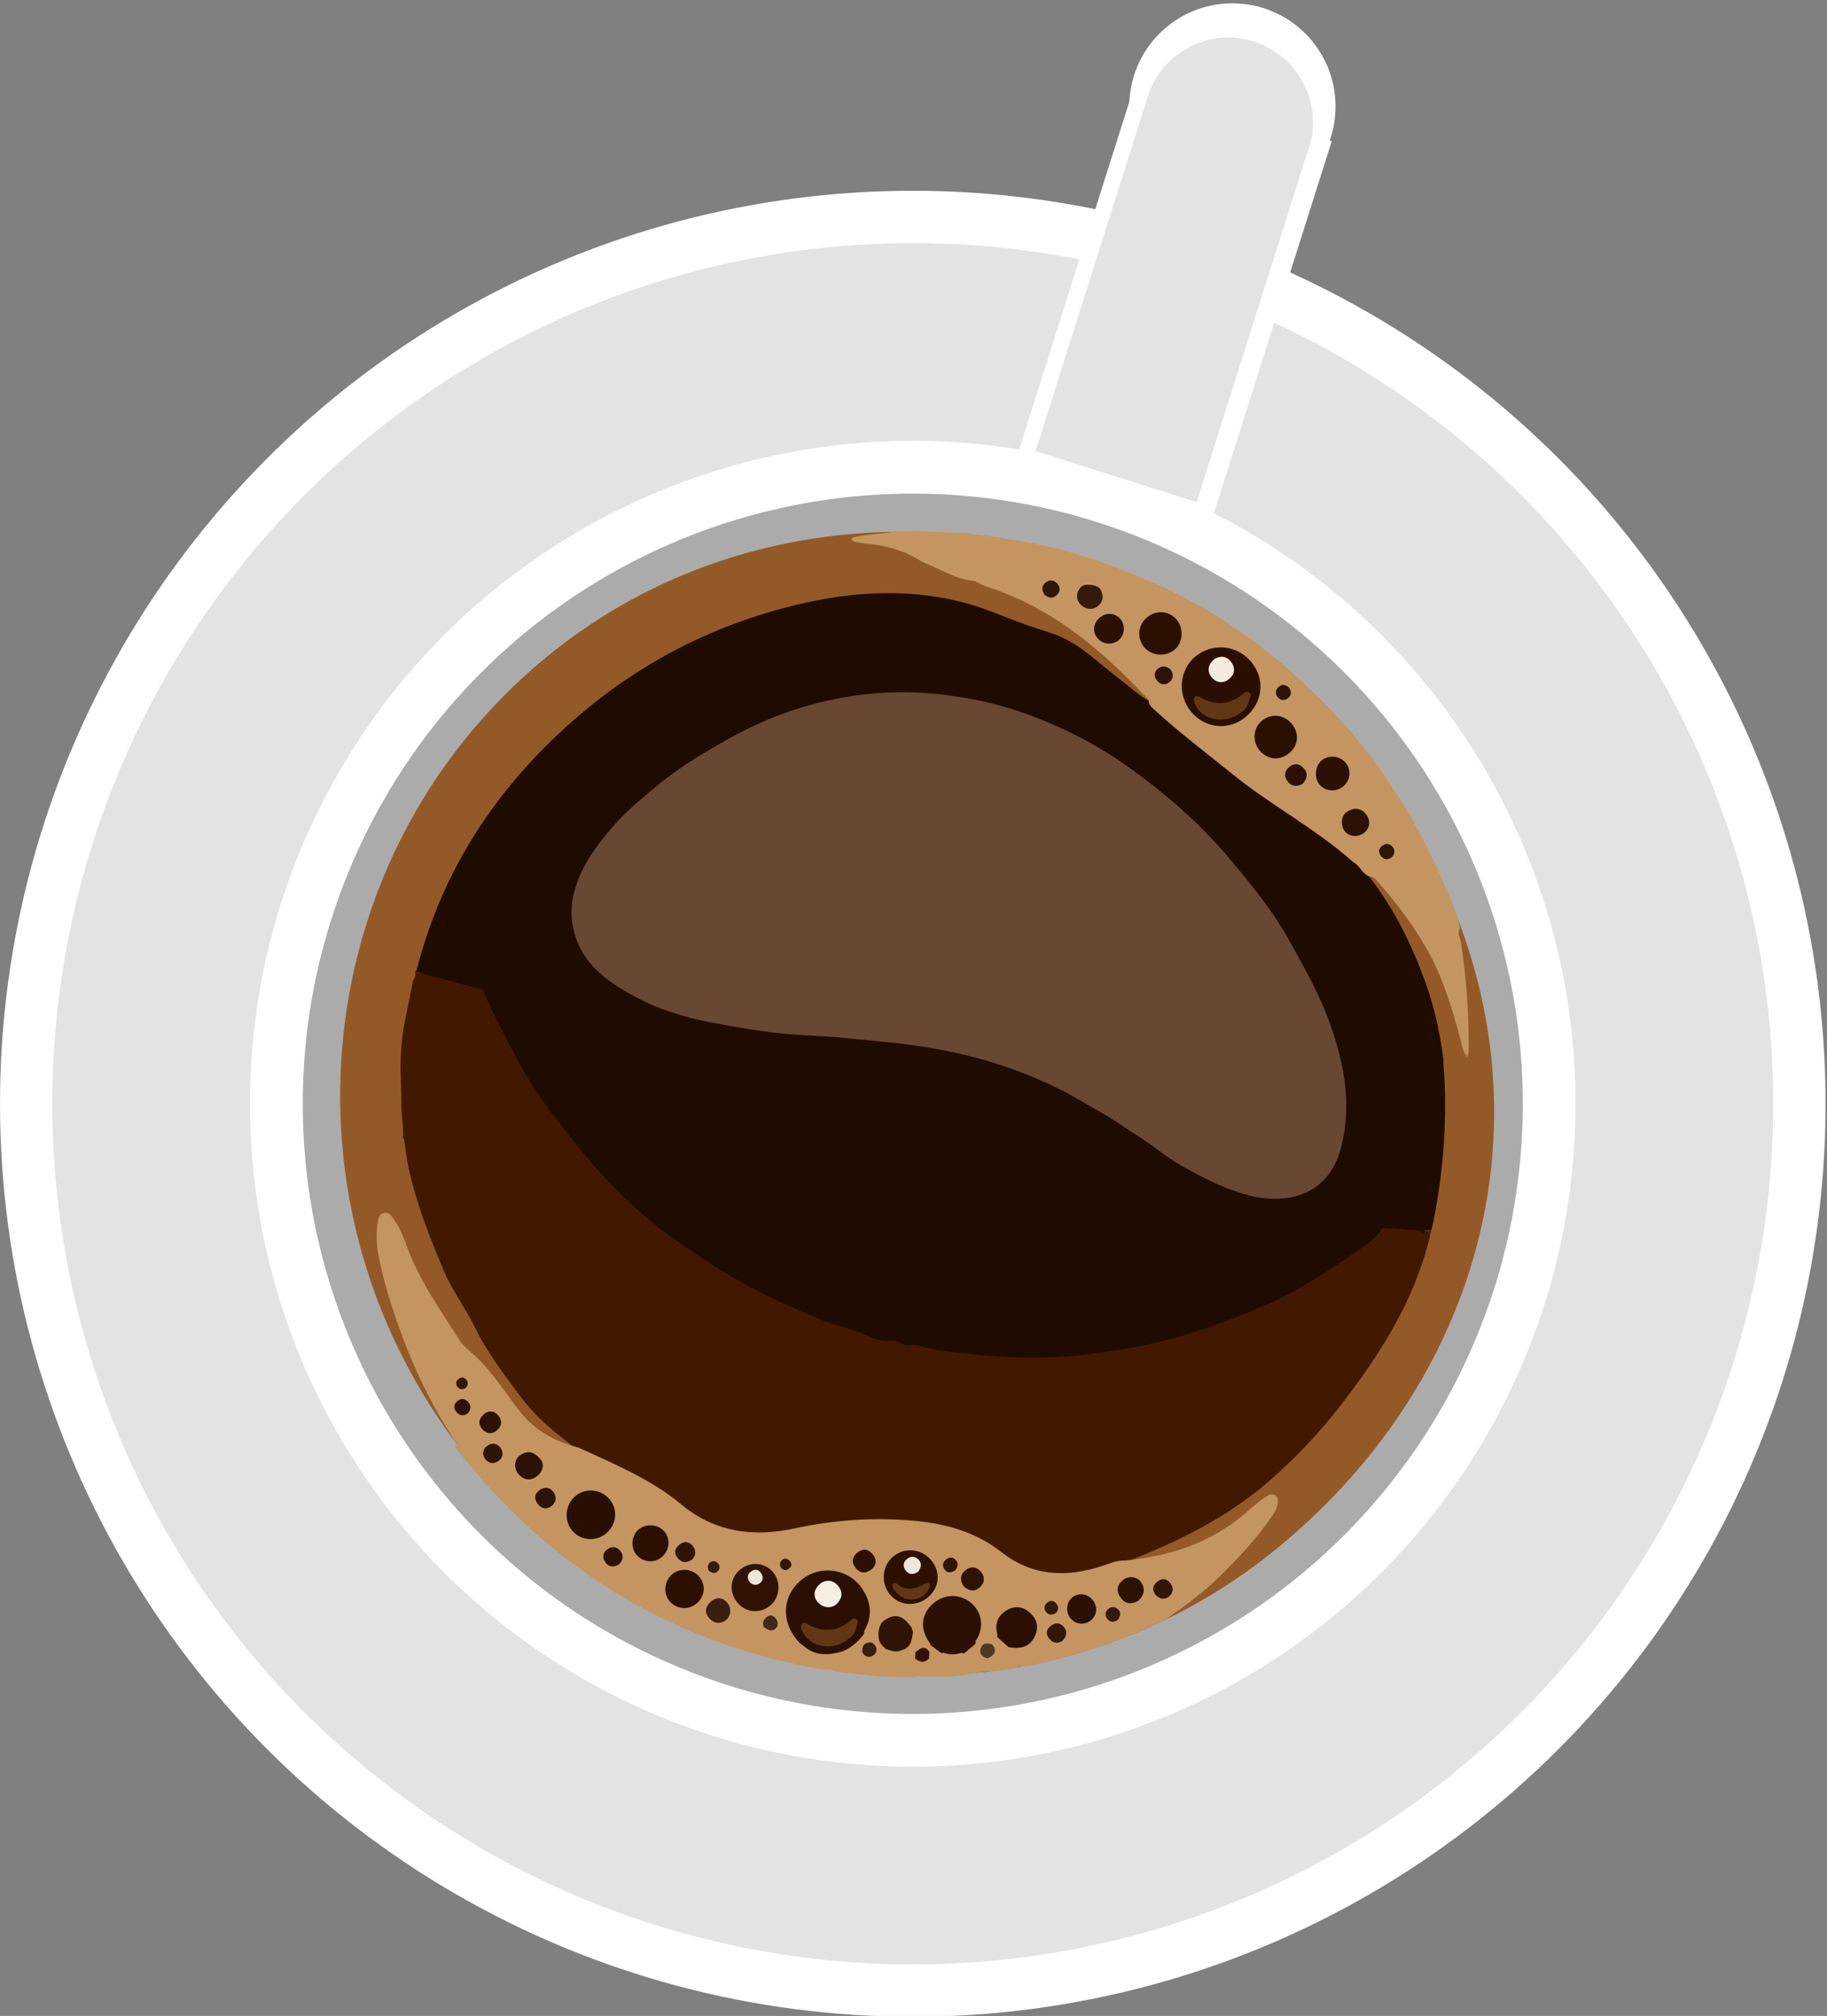 <?xml version="1.0" encoding="utf-8"?>
<!-- Generator: Adobe Illustrator 16.0.0, SVG Export Plug-In . SVG Version: 6.00 Build 0)  -->
<!DOCTYPE svg PUBLIC "-//W3C//DTD SVG 1.1//EN" "http://www.w3.org/Graphics/SVG/1.1/DTD/svg11.dtd">
<svg version="1.1" id="Layer_2" xmlns="http://www.w3.org/2000/svg" xmlns:xlink="http://www.w3.org/1999/xlink" x="0px" y="0px"
	 viewBox="309.64 0 84.344 93.047" enable-background="new 309.64 0 84.344 93.047"
	 xml:space="preserve">
<rect x="309.64" y="0" width="84.344" height="93.047" fill="#808080" stroke="none"/>
<g id="Tasse_1_">
	<g id="Tasse">
		<circle id="circle4035" fill="#FFFFFF" cx="351.779" cy="50.944" r="42.139"/>
		<circle id="circle4037" fill="#E3E3E3" cx="351.779" cy="50.944" r="39.723"/>
		<circle id="circle4039" fill="#FFFFFF" cx="351.778" cy="50.944" r="30.597"/>
		<circle id="circle4041" fill="#ABABAB" cx="351.779" cy="50.945" r="28.162"/>

			<rect id="rect4043" x="359.018" y="4.656" transform="matrix(-0.953 -0.302 0.302 -0.953 706.354 136.747)" fill="#FFFFFF" width="9.461" height="18.222"/>
		<circle id="circle4045" fill="#FFFFFF" cx="366.534" cy="4.915" r="4.761"/>
		<path id="path4047" fill="#E3E3E3" d="M370.252,5.643c0-2.159-1.749-3.909-3.904-3.909c-1.885,0-3.45,1.331-3.823,3.104
			l-0.015-0.005l-5.065,15.987l7.438,2.355l5.063-15.987l-0.011-0.004C370.138,6.712,370.252,6.191,370.252,5.643z"/>
	</g>
	<g id="CafeFixe">
		<path id="path4050" fill="#421900" d="M375.235,56.778c-0.021-0.013-0.034-0.038-0.061-0.043c-0.598-0.098-1.187-0.287-1.789-0.07
			c-1.382,1.264-2.948,2.253-4.611,3.084c-1.983,0.99-4.041,1.799-6.245,2.188c-0.508,0.092-1.025,0.162-1.534,0.276
			c-1.651,0.369-3.337,0.342-5.009,0.288c-1.657-0.057-3.298-0.319-4.929-0.678c-0.895-0.195-1.757-0.452-2.619-0.737
			c-2.284-0.763-4.419-1.827-6.413-3.166c-1.521-1.018-2.916-2.182-4.183-3.502c-1.284-1.346-2.48-2.769-3.474-4.337
			c-1.173-1.859-2.174-3.815-2.898-5.901c-0.063-0.178-0.107-0.411-0.359-0.397c-0.229,0.014-0.294,0.23-0.36,0.414
			c-0.126,0.348-0.225,0.701-0.439,1.011c-0.359-0.271-0.808-0.251-1.216-0.36c-0.023,0.02-0.052,0.038-0.072,0.058
			c0,0,0,0.001,0,0.002l-2.612-0.649c-1.95,7.841-0.267,16.512,5.34,23.25c9.292,11.168,25.776,12.775,36.816,3.592
			c4.646-3.866,7.766-8.807,9.058-14.157L375.235,56.778L375.235,56.778z"/>
		<path id="path4052" fill="#200B00" d="M371.73,34.239c-8.906-10.706-25.772-12.776-36.813-3.592
			c-4.383,3.646-7.222,8.447-8.503,13.606l2.941,0.732l0.006,0.001c0.177,0.077,0.364,0.12,0.556,0.152l2.004,0.546
			c0.455,1.049,0.994,2.062,1.521,3.076c0.605,1.172,1.354,2.248,2.174,3.271c0.863,1.08,1.722,2.162,2.727,3.12
			c0.649,0.624,1.322,1.241,2.05,1.773c1.354,0.992,2.759,1.914,4.268,2.684c0.92,0.475,1.872,0.874,2.819,1.277
			c0.346,0.146,0.727,0.27,1.101,0.373c0.372,0.104,0.754,0.216,1.098,0.394c0.359,0.188,0.78,0.275,1.116,0.23
			c0.333-0.045,0.477,0.247,0.81,0.205c0.449-0.06,0.927,0.188,1.396,0.242c0.896,0.104,1.794,0.207,2.694,0.272
			c1.314,0.102,2.629,0.073,3.921-0.066c1.552-0.168,3.094-0.442,4.608-0.879c1.342-0.387,2.626-0.896,3.896-1.443
			c1.492-0.646,2.836-1.549,4.165-2.465c0.431-0.293,0.897-0.586,1.167-1.072c0.371,0.023,0.745,0.031,1.112,0.074
			c0.281,0.034,0.6-0.053,0.812,0.229c0.002-0.062,0.024-0.131,0.043-0.195l2.211,0.146
			C379.406,49.576,377.721,41.437,371.73,34.239L371.73,34.239z"/>
		<path id="Cafe3" fill="#684733" d="M339.748,36.455c1.083-0.936,2.293-1.668,3.546-2.368c1.915-1.074,3.944-1.746,6.104-2.019
			c1.697-0.214,3.393-0.124,5.088,0.194c1.783,0.332,3.451,0.966,5.039,1.785c1.539,0.795,2.931,1.828,4.26,2.956
			c1.019,0.865,1.947,1.816,2.785,2.829c0.929,1.11,1.849,2.254,2.566,3.537c0.627,1.127,1.271,2.248,1.74,3.448
			c0.764,1.974,1.215,4,0.683,6.113c-0.596,2.353-2.639,2.706-4.416,2.202c-1.067-0.302-2.043-0.807-2.989-1.346
			c-0.681-0.389-1.283-0.907-1.941-1.326c-0.613-0.388-1.191-0.82-1.842-1.17c-0.52-0.283-1.058-0.633-1.595-0.907
			c-1.849-0.944-3.8-1.584-5.854-1.959c-1.446-0.267-2.899-0.377-4.354-0.522c-0.945-0.095-1.888-0.107-2.83-0.201
			c-1.09-0.108-2.179-0.302-3.257-0.507c-1.266-0.24-2.49-0.618-3.618-1.24c-1.252-0.691-2.389-1.511-2.742-3.028
			c-0.186-0.778-0.093-1.524,0.186-2.265c0.413-1.075,1.114-1.945,1.876-2.788C338.658,37.345,339.212,36.917,339.748,36.455
			L339.748,36.455z"/>
	</g>
	<g id="CafeMouv">
		<path id="path4056" fill="#935A28" d="M371.973,34.054c-9.005-10.825-26.061-12.918-37.224-3.631
			c-11.159,9.286-12.596,25.969-3.197,37.263c9.396,11.291,26.063,12.918,37.223,3.632C379.934,62.03,382.427,46.623,371.973,34.054
			z M375.654,57.053c-0.001-0.001-0.004-0.001-0.005-0.003c0.001,0.002,0.001,0.007,0.004,0.009
			c-0.707,2.959-2.298,5.454-4.13,7.817c-0.979,1.26-2.07,2.419-3.27,3.464c-1.917,1.668-4.159,2.785-6.514,3.704
			c-0.093,0.034-0.177,0.085-0.266,0.129c-0.663,0.176-1.327,0.379-2,0.521c-1.122,0.241-2.222,0.146-3.147-0.581
			c-2.095-1.641-4.51-1.932-7.05-1.804c-1.22,0.063-2.415,0.298-3.609,0.506c-1.56,0.272-3.023,0.01-4.251-0.964
			c-1.545-1.22-3.29-2.039-5.033-2.886c-0.996-0.721-1.947-1.487-2.697-2.485c-0.77-1.025-1.556-2.049-2.11-3.192
			c-0.47-0.964-1.071-1.732-1.455-2.649c-0.669-1.601-1.243-3.044-1.611-4.691c-0.101-0.444-0.143-0.903-0.213-1.355
			c-0.015-0.023-0.029-0.048-0.05-0.07c0.032-0.532-0.092-1.082-0.079-1.632c0.025-0.019-0.021,0.021,0,0
			c-0.007-0.376-0.015-0.75-0.022-1.125c0.027-0.066-0.029,0.068,0,0c-0.063-0.729,0.038-1.868,0.176-2.584
			c-0.017-0.07,0.016,0.071,0,0c0.118-0.576,0.232-1.152,0.35-1.731c0.01-0.049,0.015-0.098,0.02-0.146
			c0.08-0.146,0.157-0.29,0.109-0.464c0.021-0.02,0.048-0.038,0.07-0.06c0.005,0.001,0.009,0.001,0.015,0.002
			c-0.006-0.002-0.009-0.003-0.012-0.005c0.958-3.765,2.812-7.027,5.479-9.841c3.434-3.616,7.566-6.018,12.438-7.108
			c2.449-0.55,4.932-0.655,7.381-0.007c0.952,0.252,1.862,0.668,2.798,1.001c0.442,0.158,0.899,0.29,1.347,0.45
			c1.195,0.432,2.051,1.355,3.035,2.091c0.441,0.33,0.844,0.717,1.324,0.989c1.354,1.282,2.837,2.399,4.293,3.556
			c1.397,1.111,2.963,1.992,4.373,3.087c0.293,0.227,0.558,0.488,0.834,0.733c0.435,0.429,0.822,0.896,1.162,1.399
			c0.902,1.3,1.566,2.721,2.105,4.205c0.412,1.137,0.664,2.309,0.825,3.505c0.011,0.093,0.002,0.188,0.009,0.286
			c0.343,4.083-0.56,7.665-0.56,7.665C375.702,56.874,375.657,56.97,375.654,57.053L375.654,57.053z"/>
		<g id="Mousse">
			<path id="path4059" fill="#C49560" d="M365.902,72.803c0.898-0.879,1.751-1.785,2.457-2.821c0.114-0.165,0.218-0.331,0.252-0.528
				c0.024-0.15,0.046-0.314-0.077-0.421c-0.147-0.121-0.313-0.051-0.455,0.049c-0.313,0.211-0.601,0.463-0.885,0.711
				c-1.617,1.417-3.543,2.037-5.639,2.235c-0.391-0.014-0.736,0.159-1.098,0.271c-1.647,0.517-3.174,0.452-4.613-0.681
				c-1.106-0.871-2.438-1.269-3.85-1.411c-1.919-0.195-3.814-0.064-5.69,0.341c-1.917,0.415-3.685,0.159-5.214-1.112
				c-1.416-1.176-3.096-1.862-4.732-2.619c-1.064-0.27-2.001-0.771-2.689-1.638c-0.692-0.872-1.271-1.835-2.099-2.604
				c-0.253-0.231-0.546-0.438-0.727-0.732c-0.904-1.431-1.897-2.813-2.462-4.432c-0.146-0.42-0.335-0.827-0.597-1.189
				c-0.104-0.146-0.229-0.299-0.447-0.233c-0.183,0.057-0.225,0.228-0.253,0.394c-0.09,0.556-0.063,1.113,0.051,1.669
				c0.233,1.162,0.589,2.292,0.996,3.408c0.722,1.979,1.653,3.852,2.846,5.53c-0.098-0.072-0.131-0.284-0.34-0.321
				c0.011,0.145,0.107,0.235,0.186,0.34c1.342,1.689,2.835,3.239,4.521,4.589c3.271,2.629,6.991,4.348,11.1,5.229
				c0.526,0.104,1.041,0.271,1.59,0.225c0.069,0.035,0.136,0.098,0.209,0.104c1.021,0.117,2.036,0.246,3.064,0.252
				c0.233-0.013,0.471,0.047,0.698-0.054c0.14,0.058,0.28,0.063,0.428,0.03l0,0c0.657-0.004,1.325,0.03,1.973-0.124l0,0
				c0.269-0.04,0.525-0.079,0.792-0.12l0,0c0.506-0.003,1.008-0.045,1.489-0.225c0.146-0.006,0.298,0.009,0.438-0.021
				c2.202-0.484,4.338-1.167,6.364-2.17C364.331,74.129,365.159,73.53,365.902,72.803L365.902,72.803z M356.269,74.393
				c0.292-0.129,0.589-0.075,0.83,0.144c0.308,0.273,0.357,0.609,0.188,0.983c-0.25,0.461-0.697,0.392-1.105,0.425
				c-0.074-0.212-0.243-0.32-0.46-0.375c0.003,0,0.003-0.001,0.003-0.002c0.025-0.063,0.042-0.129,0.039-0.195
				C355.721,74.935,355.856,74.58,356.269,74.393L356.269,74.393z M352.526,76.264c-0.069,0.073-0.08,0.17-0.093,0.265
				c-0.152-0.017-0.305,0.003-0.453,0.012c-0.019-0.089-0.022-0.186-0.069-0.268C352.114,76.252,352.318,76.212,352.526,76.264
				L352.526,76.264z M355.445,75.927c0.002,0.218-0.111,0.399-0.189,0.591C354.958,76.097,354.969,76.091,355.445,75.927z
				 M353.158,73.885c0.482-0.231,1.103-0.055,1.439,0.42c0.314,0.444,0.232,0.902,0.024,1.359c-0.021,0.063-0.032,0.134-0.021,0.205
				c0.001,0.006,0.001,0.011,0.001,0.016c-0.2,0.018-0.324,0.165-0.452,0.308c-0.021,0.03-0.038,0.062-0.059,0.086
				c-0.007-0.004-0.011-0.008-0.016-0.014c-0.307-0.097-0.609-0.083-0.915-0.01c-0.017-0.021-0.03-0.043-0.043-0.065
				c-0.12-0.135-0.244-0.261-0.434-0.264c0-0.015,0-0.028-0.004-0.044c-0.012-0.046-0.026-0.093-0.051-0.137
				c-0.083-0.144-0.161-0.285-0.195-0.449C352.3,74.691,352.559,74.176,353.158,73.885z M351.581,75.168
				c0.049,0.075,0.097,0.148,0.156,0.217c-0.169,0.213-0.156,0.562-0.477,0.666c-0.233,0.115-0.49-0.046-0.729,0.046
				c-0.026-0.17-0.154-0.306-0.189-0.476c-0.035-0.245-0.029-0.483,0.128-0.692C350.988,74.613,351.176,74.653,351.581,75.168
				L351.581,75.168z M347.87,76.217c-0.395,0.054-0.708-0.213-1.086-0.204c0,0-0.005,0-0.005,0.001
				c0.01-0.019,0.021-0.036,0.029-0.052c-0.033-0.119-0.13-0.189-0.221-0.269c-0.912-1.064-0.583-2.551,0.671-2.97
				c0.699-0.234,1.347-0.098,1.861,0.423c0.578,0.584,0.66,1.29,0.363,2.049c-0.023,0.069-0.031,0.141-0.031,0.21
				c0.003,0.004,0.003,0.008,0.003,0.011c-0.111,0.009-0.188,0.095-0.256,0.179C348.857,76.018,348.386,76.145,347.87,76.217z
				 M349.496,76.233c-0.012,0-0.022,0-0.035-0.001c0.073-0.09,0.104-0.188,0.083-0.301l0.007,0.001
				c0.137,0.063,0.424-0.021,0.353,0.252C349.844,76.406,349.637,76.244,349.496,76.233L349.496,76.233z"/>
			<path id="path4061" fill="#C49560" d="M352.212,25.932c0.849,0.33,1.613,0.835,2.393,0.877l0.006-0.002l0,0l0,0
				c0.174,0.086,0.346,0.197,0.526,0.254c3.063,0.961,5.398,2.956,7.532,5.245c-0.016,0.254,0.182,0.371,0.334,0.514
				c1.128,1.036,2.353,1.949,3.536,2.912c1.785,1.451,3.854,2.519,5.57,4.058c0.336,0.157,0.424,0.625,0.848,0.68
				c0.059,0.03,0.124,0.049,0.169,0.094c0.896,0.987,1.692,2.048,2.362,3.203c0.762,1.32,1.18,2.771,1.583,4.227
				c0.071,0.255,0.083,0.532,0.316,0.806c0.025-0.15,0.052-0.229,0.053-0.308c0.021-1.676-0.104-3.344-0.354-4.998
				c-0.031-0.221-0.192-0.428-0.041-0.654c-0.039-0.16-0.065-0.323-0.119-0.479c-0.998-2.746-2.366-5.298-4.143-7.62
				c-0.99-1.295-2.122-2.464-3.332-3.554c-1.872-1.691-3.934-3.109-6.245-4.148c-2.266-1.021-4.596-1.843-7.082-2.155
				c-0.522-0.133-1.064-0.166-1.6-0.225l0,0c-0.27-0.11-0.557-0.021-0.829-0.076c-0.587-0.024-1.176-0.049-1.76-0.07
				c-0.256,0.001-0.512,0.003-0.77,0.005c-0.279,0.057-2.189,0.2-2.204,0.338C348.925,25.239,350.542,24.836,352.212,25.932"/>
		</g>
		<g id="Bulles_x5F_top">
			<path id="path4064" fill="#2A0E01" d="M367.136,33.1c-0.773,0.634-1.856,0.529-2.502-0.244c-0.652-0.775-0.563-1.934,0.193-2.556
				c0.789-0.65,1.938-0.533,2.587,0.263C368.062,31.353,367.941,32.438,367.136,33.1L367.136,33.1z"/>
			<path id="path4066" fill="#2B0F01" d="M362.604,28.486c0.441-0.357,1.041-0.294,1.385,0.15c0.318,0.408,0.249,1.065-0.146,1.369
				c-0.418,0.323-1.041,0.266-1.375-0.126C362.112,29.451,362.167,28.836,362.604,28.486z"/>
			<path id="path4068" fill="#2B0F01" d="M369.283,33.42c0.354,0.442,0.296,1-0.137,1.349c-0.454,0.364-1.022,0.297-1.385-0.167
				c-0.327-0.428-0.258-1.04,0.169-1.363C368.359,32.912,368.944,32.99,369.283,33.42L369.283,33.42z"/>
			<path id="path4070" fill="#2C1003" d="M370.642,35.106c0.31-0.271,0.832-0.23,1.104,0.082c0.285,0.324,0.251,0.812-0.08,1.095
				c-0.324,0.284-0.824,0.258-1.103-0.063C370.302,35.92,370.34,35.374,370.642,35.106L370.642,35.106z"/>
			<path id="path4072" fill="#2C1003" d="M361.358,28.565c0.243,0.279,0.215,0.726-0.064,0.972c-0.279,0.243-0.723,0.221-0.969-0.06
				c-0.261-0.291-0.229-0.688,0.072-0.958C360.689,28.259,361.107,28.278,361.358,28.565z"/>
			<path id="path4074" fill="#2E1105" d="M372.66,38.406c-0.305,0.259-0.715,0.228-0.93-0.029c-0.207-0.249-0.185-0.723,0.073-0.896
				c0.303-0.201,0.629-0.228,0.883,0.082C372.933,37.86,372.885,38.167,372.66,38.406L372.66,38.406z"/>
			<path id="path4076" fill="#34190C" d="M359.475,27.846c-0.167-0.231-0.155-0.512,0.071-0.758
				c0.172-0.179,0.778-0.102,0.896,0.115c0.142,0.265,0.155,0.533-0.104,0.757C360.083,28.18,359.72,28.15,359.475,27.846
				L359.475,27.846z"/>
			<path id="path4078" fill="#2C1005" d="M369.787,36.168c-0.266,0.164-0.523,0.14-0.702-0.1c-0.163-0.212-0.17-0.468,0.063-0.657
				c0.238-0.2,0.483-0.18,0.688,0.058C370.05,35.712,369.975,35.946,369.787,36.168L369.787,36.168z"/>
			<path id="path4080" fill="#301205" d="M363.7,30.924c0.126,0.212,0.105,0.426-0.086,0.571c-0.188,0.146-0.406,0.113-0.562-0.086
				c-0.164-0.212-0.123-0.426,0.067-0.563C363.306,30.712,363.525,30.738,363.7,30.924z"/>
			<path id="path4082" fill="#331507" d="M357.86,27.445c-0.125-0.187-0.148-0.375,0.021-0.532c0.185-0.172,0.399-0.162,0.567,0.021
				c0.158,0.169,0.137,0.376-0.02,0.531C358.248,27.642,358.043,27.606,357.86,27.445z"/>
			<path id="path4084" fill="#331507" d="M373.893,39.566c-0.196,0.141-0.358,0.111-0.491-0.047
				c-0.133-0.159-0.137-0.331,0.031-0.468c0.174-0.147,0.372-0.13,0.507,0.051C374.064,39.261,374.021,39.438,373.893,39.566z"/>
			<path id="path4086" fill="#2E1205" d="M369.152,31.742c0.109,0.168,0.121,0.341-0.044,0.476c-0.16,0.131-0.346,0.123-0.479-0.037
				c-0.128-0.157-0.113-0.346,0.04-0.479C368.83,31.558,369.002,31.6,369.152,31.742z"/>
			<path id="path4088" fill="#623716" d="M366.95,32.865c-0.664,0.56-1.694,0.424-2.079-0.251c-0.077-0.138-0.188-0.315-0.063-0.448
				c0.098-0.104,0.247,0.024,0.357,0.081c0.65,0.32,1.253,0.263,1.819-0.187c0.088-0.07,0.184-0.181,0.305-0.11
				c0.149,0.089,0.055,0.229,0.023,0.351C367.256,32.542,367.152,32.761,366.95,32.865L366.95,32.865z"/>
			<path id="path4090" fill="#F4EBDE" d="M365.702,30.416c0.268-0.153,0.549-0.15,0.762,0.123c0.228,0.293,0.183,0.597-0.104,0.817
				c-0.271,0.212-0.583,0.155-0.786-0.099C365.353,30.982,365.4,30.679,365.702,30.416z"/>
		</g>
		<g id="Bulles_x5F_down">
			<path id="path4093" fill="#2A0E01" d="M337.597,70.795c-0.477,0.377-1.172,0.304-1.551-0.159
				c-0.39-0.477-0.313-1.194,0.167-1.593c0.467-0.39,1.199-0.311,1.583,0.174C338.187,69.708,338.097,70.396,337.597,70.795
				L337.597,70.795z"/>
			<path id="path4095" fill="#2B0F02" d="M349.527,75.419c0.006-0.048,0.007-0.097,0.01-0.143c0.414-0.707,0.311-1.392-0.146-2.019
				c-0.638-0.88-1.922-1.025-2.748-0.341c-0.917,0.756-0.961,1.972-0.105,2.897c0.08,0.065,0.162,0.13,0.248,0.194
				c0.457,0.379,0.975,0.397,1.53,0.271C348.844,76.16,349.205,75.822,349.527,75.419L349.527,75.419z"/>
			<path id="path4097" fill="#2C1002" d="M352.477,73.725c-0.544,0.457-1.329,0.396-1.76-0.141
				c-0.424-0.523-0.356-1.304,0.148-1.735c0.528-0.45,1.313-0.379,1.765,0.164C353.079,72.553,353.017,73.274,352.477,73.725
				L352.477,73.725z"/>
			<path id="path4099" fill="#311305" d="M343.681,73.965c-0.4-0.479-0.344-1.138,0.135-1.528c0.475-0.389,1.157-0.322,1.532,0.15
				c0.357,0.448,0.293,1.146-0.142,1.509C344.73,74.5,344.078,74.442,343.681,73.965z"/>
			<path id="path4101" fill="#2B0F01" d="M341.792,74.015c-0.374,0.309-0.915,0.264-1.233-0.104
				c-0.309-0.354-0.258-0.927,0.101-1.241c0.375-0.33,0.965-0.271,1.276,0.12C342.237,73.177,342.177,73.695,341.792,74.015z"/>
			<path id="path4103" fill="#2B0F01" d="M340.304,70.678c0.3,0.348,0.25,0.88-0.105,1.181c-0.361,0.307-0.884,0.257-1.182-0.104
				c-0.273-0.34-0.231-0.86,0.091-1.152C339.438,70.306,340.014,70.344,340.304,70.678z"/>
			<path id="path4105" fill="#2C1004" d="M359.991,74.792c-0.29,0.229-0.688,0.188-0.924-0.091c-0.241-0.291-0.21-0.735,0.073-0.972
				c0.291-0.237,0.722-0.177,0.96,0.142C360.33,74.176,360.283,74.563,359.991,74.792L359.991,74.792z"/>
			<path id="path4107" fill="#2D1104" d="M334.609,67.38c0.158,0.204,0.115,0.521-0.174,0.751c-0.29,0.229-0.615,0.197-0.868-0.103
				c-0.223-0.261-0.184-0.69,0.094-0.869C333.962,66.96,334.273,66.945,334.609,67.38L334.609,67.38z"/>
			<path id="path4109" fill="#2D1103" d="M362.205,73.875c-0.305,0.174-0.595,0.183-0.816-0.119c-0.22-0.288-0.202-0.575,0.08-0.821
				c0.254-0.22,0.682-0.176,0.856,0.101C362.528,73.34,362.455,73.619,362.205,73.875z"/>
			<path id="path4111" fill="#391E11" d="M342.491,73.891c0.251-0.177,0.503-0.174,0.722,0.084c0.219,0.245,0.177,0.646-0.091,0.823
				c-0.306,0.206-0.59,0.084-0.777-0.156C342.145,74.389,342.226,74.114,342.491,73.891z"/>
			<path id="path4113" fill="#2E1205" d="M354.138,73.229c-0.182-0.268-0.191-0.535,0.061-0.745
				c0.248-0.209,0.528-0.182,0.732,0.071c0.188,0.229,0.17,0.5-0.053,0.703C354.637,73.481,354.376,73.433,354.138,73.229z"/>
			<path id="path4115" fill="#2D1003" d="M349.879,72.432c-0.315,0.238-0.563,0.166-0.758-0.089
				c-0.189-0.252-0.132-0.493,0.109-0.688c0.276-0.22,0.526-0.144,0.721,0.111C350.144,72.021,350.076,72.26,349.879,72.432z"/>
			<path id="path4117" fill="#2D1105" d="M331.999,65.254c0.192-0.146,0.434-0.167,0.646,0.079c0.208,0.247,0.146,0.508-0.07,0.691
				c-0.229,0.199-0.508,0.149-0.69-0.083C331.718,65.734,331.722,65.488,331.999,65.254z"/>
			<path id="path4119" fill="#2E1205" d="M334.482,69.437c-0.197-0.255-0.178-0.484,0.054-0.654
				c0.217-0.156,0.465-0.169,0.647,0.075c0.169,0.229,0.143,0.475-0.075,0.648C334.879,69.689,334.652,69.636,334.482,69.437
				L334.482,69.437z"/>
			<path id="path4121" fill="#301305" d="M341.593,71.985c-0.245,0.151-0.471,0.163-0.663-0.068
				c-0.181-0.218-0.155-0.422,0.055-0.604c0.229-0.198,0.467-0.176,0.645,0.05C341.79,71.563,341.768,71.79,341.593,71.985z"/>
			<path id="path4123" fill="#321608" d="M358.7,75.725c-0.223,0.15-0.446,0.119-0.614-0.08c-0.169-0.202-0.167-0.429,0.063-0.604
				c0.217-0.167,0.438-0.148,0.609,0.058C358.936,75.311,358.873,75.526,358.7,75.725z"/>
			<path id="path4125" fill="#311306" d="M332.737,66.807c0.165,0.251,0.127,0.466-0.087,0.622c-0.218,0.16-0.457,0.122-0.611-0.092
				c-0.157-0.213-0.114-0.453,0.101-0.609C332.351,66.571,332.569,66.621,332.737,66.807L332.737,66.807z"/>
			<path id="path4127" fill="#321507" d="M363.642,73.035c0.192,0.232,0.172,0.46-0.018,0.636c-0.2,0.189-0.459,0.135-0.622-0.047
				c-0.169-0.188-0.178-0.422,0.046-0.606C363.26,72.84,363.469,72.843,363.642,73.035z"/>
			<path id="path4129" fill="#2C1003" d="M338.208,72.211c-0.23,0.135-0.462,0.116-0.614-0.091
				c-0.149-0.201-0.145-0.443,0.083-0.611c0.218-0.164,0.454-0.119,0.607,0.084C338.443,71.796,338.409,72.024,338.208,72.211z"/>
			<path id="path4131" fill="#2B0F02" d="M357.388,75.573c0.229-0.439,0.146-0.836-0.22-1.151c-0.313-0.276-0.689-0.318-1.051-0.103
				c-0.412,0.249-0.566,0.622-0.436,1.1c0,0.047,0,0.095,0.002,0.143c0.172,0.155,0.35,0.312,0.521,0.464
				C356.689,76.105,357.122,76.062,357.388,75.573z"/>
			<path id="path4133" fill="#301407" d="M351.788,75.331c-0.021-0.07-0.046-0.139-0.065-0.207c-0.426-0.617-0.815-0.69-1.361-0.255
				c-0.158,0.227-0.188,0.479-0.156,0.744c0.035,0.208,0.158,0.358,0.317,0.486c0.247,0.092,0.49,0.188,0.753,0.06l0,0l0,0
				C351.712,76.044,351.735,75.678,351.788,75.331z"/>
			<path id="path4135" fill="#2F1205" d="M331.25,65.222c-0.204,0.148-0.389,0.129-0.537-0.046
				c-0.133-0.156-0.136-0.341,0.017-0.486c0.168-0.159,0.354-0.166,0.52,0.015C331.408,64.878,331.377,65.056,331.25,65.222z"/>
			<path id="path4137" fill="#442819" d="M344.901,75.093c-0.095-0.198,0.005-0.359,0.146-0.468c0.15-0.116,0.319-0.056,0.426,0.101
				c0.116,0.172,0.097,0.361-0.075,0.478S345.057,75.198,344.901,75.093L344.901,75.093z"/>
			<path id="path4139" fill="#321405" d="M353.727,72.489c-0.168,0.09-0.352,0.142-0.481-0.048c-0.119-0.17-0.094-0.342,0.08-0.472
				c0.155-0.114,0.305-0.11,0.438,0.036C353.914,72.178,353.853,72.337,353.727,72.489L353.727,72.489z"/>
			<path id="path4141" fill="#523729" d="M355.445,75.9c0.262,0.315,0.08,0.491-0.198,0.642c-0.237-0.045-0.401-0.173-0.339-0.432
				C354.978,75.822,355.203,75.817,355.445,75.9L355.445,75.9z"/>
			<path id="path4143" fill="#391D0F" d="M349.445,76.253c0-0.128,0.016-0.25,0.09-0.359c0.212-0.124,0.402-0.146,0.532,0.106
				c0.074,0.149,0.027,0.306-0.097,0.395C349.753,76.544,349.574,76.476,349.445,76.253z"/>
			<path id="path4145" fill="#37180A" d="M361.238,74.776c-0.17,0.102-0.329,0.123-0.473-0.054
				c-0.125-0.152-0.116-0.304,0.013-0.437c0.154-0.157,0.347-0.132,0.487,0.003C361.414,74.437,361.354,74.614,361.238,74.776z"/>
			<path id="path4147" fill="#2F1308" d="M352.526,76.547c-0.218,0.228-0.43,0.181-0.646-0.006c0.011-0.095,0.019-0.188,0.021-0.28
				c0.213-0.167,0.42-0.354,0.646-0.018C352.54,76.342,352.534,76.444,352.526,76.547z"/>
			<path id="path4149" fill="#361808" d="M358.386,74.448c-0.147,0.083-0.306,0.122-0.438-0.029
				c-0.124-0.146-0.116-0.315,0.021-0.438c0.135-0.122,0.294-0.13,0.43,0.028C358.528,74.155,358.518,74.299,358.386,74.448
				L358.386,74.448z"/>
			<path id="path4151" fill="#381C0B" d="M342.374,72.512c-0.081-0.144-0.086-0.287,0.044-0.394c0.114-0.093,0.261-0.08,0.354,0.02
				c0.111,0.117,0.121,0.271-0.003,0.389C342.641,72.659,342.509,72.595,342.374,72.512z"/>
			<path id="path4153" fill="#331607" d="M331.141,64.059c-0.128,0.079-0.254,0.091-0.36-0.022c-0.12-0.138-0.105-0.285,0.024-0.391
				c0.104-0.085,0.241-0.105,0.351,0.023C331.268,63.804,331.255,63.934,331.141,64.059L331.141,64.059z"/>
			<path id="path4155" fill="#341606" d="M345.715,72.38c-0.095-0.128-0.095-0.266,0.031-0.377c0.114-0.104,0.234-0.074,0.342,0.028
				c0.125,0.13,0.115,0.264-0.023,0.369C345.955,72.486,345.83,72.509,345.715,72.38z"/>
			<path id="path4157" fill="#F7EEE1" d="M347.363,73.921c-0.173-0.233-0.173-0.52,0.088-0.778c0.261-0.257,0.632-0.24,0.867,0.035
				c0.241,0.285,0.219,0.572-0.033,0.833C348.039,74.261,347.643,74.239,347.363,73.921z"/>
			<path id="path4159" fill="#623716" d="M351.038,73.518c-0.053-0.063-0.106-0.123-0.156-0.188
				c-0.055-0.068-0.085-0.156-0.026-0.227c0.061-0.073,0.147-0.041,0.216,0.016c0.386,0.323,0.783,0.231,1.18,0.021
				c0.086-0.046,0.178-0.129,0.268-0.054c0.112,0.1,0.016,0.213-0.033,0.306C352.207,73.916,351.425,73.983,351.038,73.518z"/>
			<path id="path4161" fill="#F0E5D9" d="M352.019,72.554c-0.189,0.111-0.375,0.147-0.537-0.033
				c-0.167-0.188-0.172-0.389,0.021-0.562c0.181-0.155,0.385-0.129,0.538,0.019C352.219,72.156,352.164,72.365,352.019,72.554z"/>
			<path id="path4163" fill="#EFE5D8" d="M344.247,73.023c-0.121-0.19-0.116-0.358,0.059-0.486c0.168-0.133,0.347-0.107,0.464,0.063
				c0.114,0.161,0.118,0.354-0.059,0.479C344.552,73.194,344.375,73.156,344.247,73.023z"/>
			<path id="path4165" fill="#F1E6D9" d="M354.14,74.176c0.134,0.236,0.122,0.456-0.098,0.608c-0.187,0.133-0.414,0.14-0.565-0.057
				c-0.164-0.201-0.143-0.428,0.063-0.601C353.753,73.948,353.955,74.012,354.14,74.176z"/>
			<path id="path4167" fill="#2B1003" d="M354.138,76.322c0.173-0.146,0.35-0.293,0.523-0.439c0.008-0.049,0.018-0.1,0.021-0.146
				c0.393-0.574,0.316-1.284-0.184-1.729c-0.516-0.462-1.271-0.457-1.796,0.015c-0.549,0.495-0.599,1.178-0.139,1.813
				c0.02,0.031,0.032,0.067,0.049,0.103c0.159,0.12,0.317,0.241,0.479,0.361c0.035,0.002,0.071-0.005,0.097-0.025
				c0.291,0.118,0.583,0.098,0.876,0.003C354.084,76.294,354.106,76.312,354.138,76.322L354.138,76.322z"/>
			<path id="path4169" fill="#623716" d="M348.813,75.641c-0.666,0.558-1.69,0.423-2.077-0.252
				c-0.081-0.138-0.188-0.314-0.064-0.451c0.104-0.103,0.25,0.029,0.36,0.083c0.648,0.323,1.252,0.262,1.822-0.185
				c0.09-0.07,0.184-0.183,0.302-0.111c0.149,0.087,0.052,0.229,0.024,0.352C349.121,75.318,349.018,75.536,348.813,75.641
				L348.813,75.641z"/>
		</g>
	</g>
</g>
</svg>
